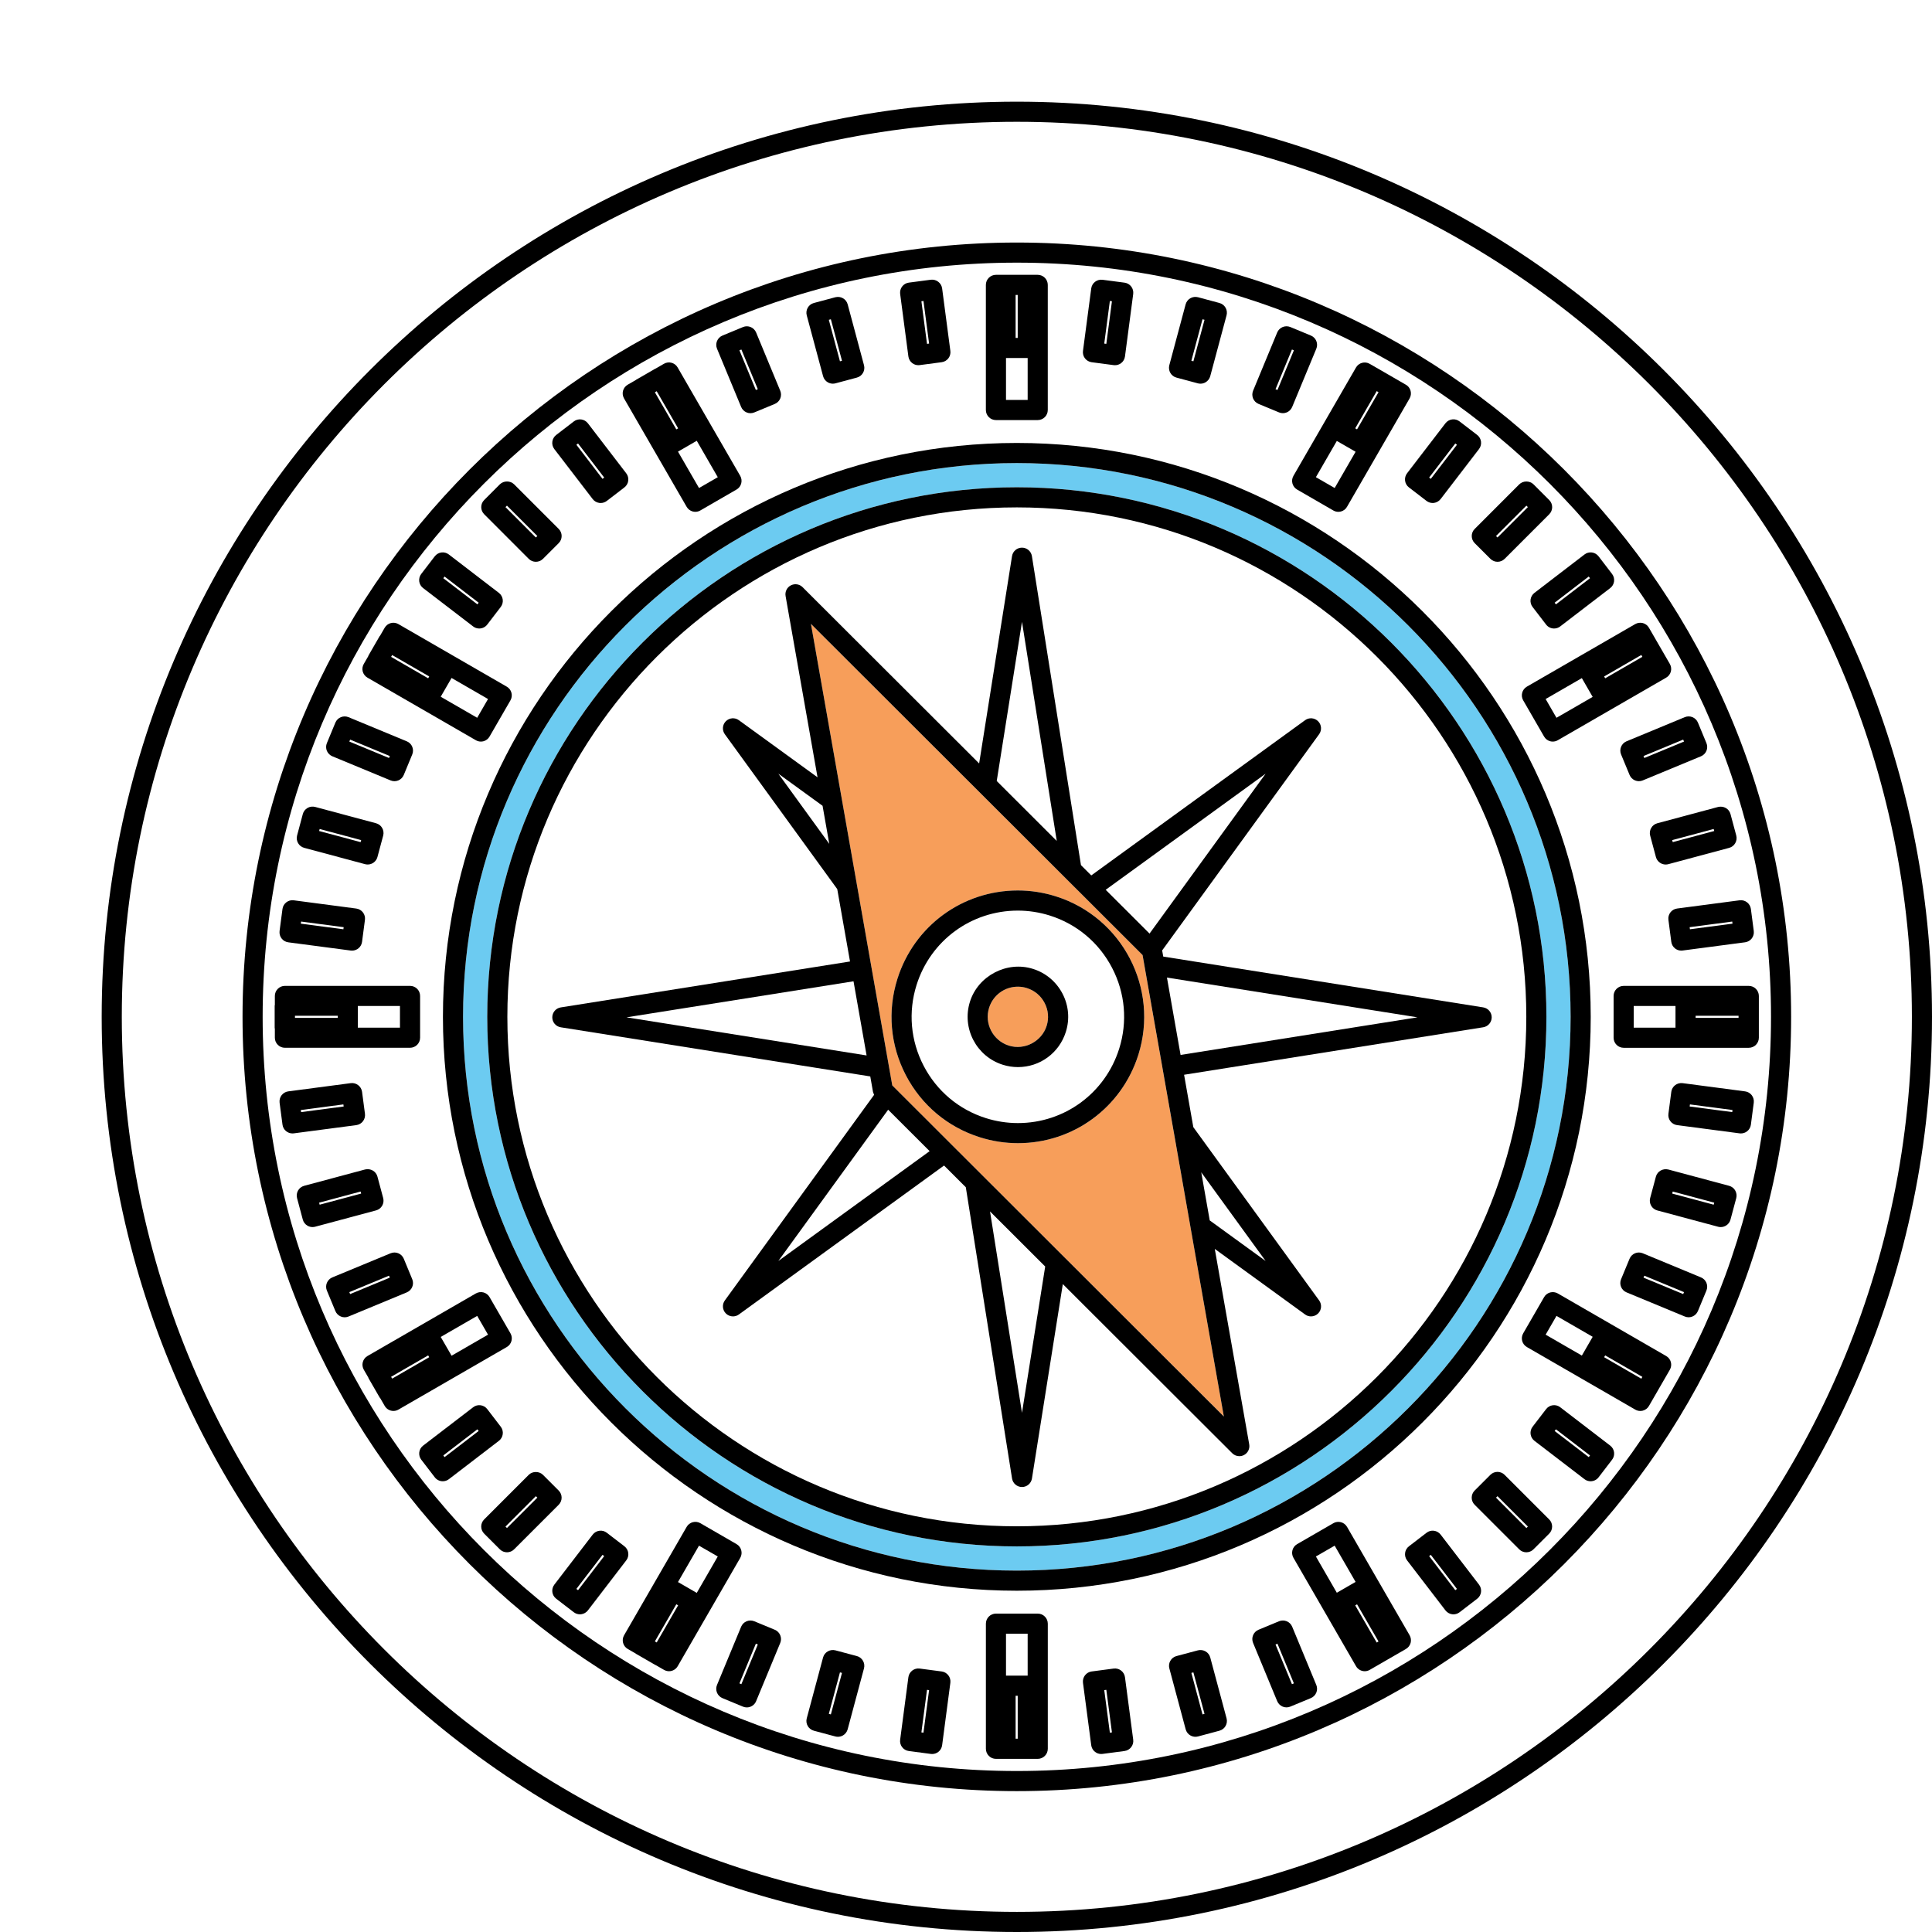 <svg xmlns="http://www.w3.org/2000/svg" xmlns:xlink="http://www.w3.org/1999/xlink" version="1.1" x="0px" y="0px" viewBox="0 0 95 95" enable-background="new 0 0 95 95" xml:space="preserve"><g><rect x="35.756" y="18.129" transform="matrix(0.383 0.924 -0.924 0.383 39.517 -22.786)" fill="none" width="2.112" height="0.103"/><rect x="24.582" y="25.595" transform="matrix(0.707 0.707 -0.707 0.707 25.645 -10.617)" fill="none" width="2.113" height="0.103"/><rect x="40.022" y="16.681" transform="matrix(0.259 0.966 -0.966 0.259 46.607 -27.276)" fill="none" width="2.112" height="0.104"/><rect x="27.97" y="22.625" transform="matrix(0.608 0.794 -0.794 0.608 29.364 -14.155)" fill="none" width="2.111" height="0.103"/><rect x="31.719" y="20.124" transform="matrix(0.5 0.866 -0.866 0.5 33.867 -18.294)" fill="none" width="2.108" height="0.103"/><rect x="33.784" y="21.802" transform="matrix(-0.866 0.499 -0.499 -0.866 75.452 25.484)" fill="none" width="1.066" height="2.068"/><rect x="44.44" y="15.802" transform="matrix(0.131 0.991 -0.991 0.131 55.264 -31.325)" fill="none" width="2.112" height="0.103"/><rect x="54.436" y="14.798" transform="matrix(0.991 0.131 -0.131 0.991 2.545 -6.998)" fill="none" width="0.103" height="2.112"/><rect x="58.854" y="15.677" transform="matrix(0.965 0.262 -0.262 0.965 6.452 -14.866)" fill="none" width="0.103" height="2.112"/><rect x="49.467" y="17.604" fill="none" width="1.065" height="2.063"/><rect x="49.94" y="14.504" fill="none" width="0.103" height="2.111"/><rect x="18.121" y="62.124" transform="matrix(-0.383 -0.924 0.924 -0.383 -33.246 104.144)" fill="none" width="0.103" height="2.112"/><rect x="16.673" y="57.857" transform="matrix(-0.251 -0.968 0.968 -0.251 -36.095 89.906)" fill="none" width="0.104" height="2.113"/><rect x="21.612" y="28.983" transform="matrix(0.793 0.609 -0.609 0.793 22.368 -7.8)" fill="none" width="2.113" height="0.103"/><rect x="14.504" y="49.948" fill="none" width="2.104" height="0.103"/><rect x="63.12" y="17.125" transform="matrix(0.924 0.383 -0.383 0.924 11.764 -22.788)" fill="none" width="0.103" height="2.111"/><rect x="22.301" y="64.649" transform="matrix(-0.5 -0.866 0.866 -0.5 -22.602 118.327)" fill="none" width="1.066" height="2.069"/><rect x="20.117" y="66.166" transform="matrix(-0.499 -0.866 0.866 -0.499 -27.995 118.261)" fill="none" width="0.103" height="2.104"/><rect x="15.794" y="53.439" transform="matrix(-0.131 -0.991 0.991 -0.131 -36.105 77.34)" fill="none" width="0.103" height="2.111"/><rect x="21.799" y="33.783" transform="matrix(0.866 0.5 -0.5 0.866 20.216 -6.819)" fill="none" width="2.07" height="1.066"/><rect x="17.596" y="49.467" fill="none" width="2.071" height="1.065"/><rect x="19.116" y="32.729" transform="matrix(0.866 0.5 -0.5 0.866 19.093 -5.692)" fill="none" width="2.104" height="0.104"/><rect x="17.117" y="36.769" transform="matrix(0.924 0.383 -0.383 0.924 15.479 -4.152)" fill="none" width="2.112" height="0.103"/><rect x="15.669" y="41.034" transform="matrix(0.966 0.259 -0.259 0.966 11.2 -2.928)" fill="none" width="2.113" height="0.103"/><polygon fill="none" points="69.7,50.024 57.38,48.069 58.051,51.873  "/><polygon fill="none" points="50.253,30.577 49.011,38.403 51.963,41.351  "/><polygon fill="none" points="62.233,38.044 54.369,43.753 56.525,45.906  "/><rect x="76.625" y="33.292" transform="matrix(0.499 0.866 -0.866 0.499 68.353 -49.667)" fill="none" width="1.066" height="2.056"/><polygon fill="none" points="38.272,38.043 40.778,41.495 40.447,39.622  "/><polygon fill="none" points="38.272,62.005 45.712,56.604 43.672,54.567  "/><polygon fill="none" points="30.806,50.024 42.611,51.898 41.969,48.252  "/><rect x="79.766" y="31.724" transform="matrix(0.491 0.871 -0.871 0.491 69.17 -52.847)" fill="none" width="0.104" height="2.113"/><rect x="84.085" y="44.449" transform="matrix(0.13 0.992 -0.992 0.13 118.342 -43.825)" fill="none" width="0.104" height="2.112"/><polygon fill="none" points="50.253,69.471 51.395,62.278 48.681,59.568  "/><rect x="83.207" y="40.03" transform="matrix(0.262 0.965 -0.965 0.262 101.065 -50.035)" fill="none" width="0.103" height="2.112"/><rect x="81.758" y="35.764" transform="matrix(0.383 0.924 -0.924 0.383 84.526 -52.853)" fill="none" width="0.103" height="2.112"/><path fill="none" d="M50,24.949c-13.813,0-25.052,11.237-25.052,25.051S36.187,75.051,50,75.051S75.051,63.813,75.051,50   S63.813,24.949,50,24.949z M73.349,50.024c0,0.243-0.177,0.45-0.417,0.489l-14.709,2.335l0.454,2.576l6.187,8.521   c0.143,0.197,0.122,0.468-0.05,0.64c-0.096,0.096-0.222,0.145-0.35,0.145c-0.101,0-0.204-0.031-0.291-0.095l-4.441-3.224   l1.694,9.612c0.038,0.212-0.067,0.425-0.258,0.524c-0.072,0.038-0.151,0.056-0.229,0.056c-0.064,0-0.128-0.012-0.187-0.037   c-0.06-0.024-0.115-0.061-0.162-0.108l-8.33-8.317l-1.518,9.561c-0.039,0.24-0.245,0.417-0.489,0.417s-0.45-0.177-0.489-0.417   L47.491,58.38l-1.07-1.068l-10.088,7.324c-0.087,0.064-0.189,0.095-0.291,0.095c-0.127,0-0.254-0.049-0.35-0.145   c-0.172-0.172-0.193-0.443-0.05-0.64l7.338-10.108c-0.001-0.003-0.002-0.006-0.003-0.009c-0.013-0.026-0.021-0.052-0.029-0.079   c-0.006-0.018-0.016-0.034-0.02-0.053l-0.135-0.766l-15.219-2.416c-0.24-0.039-0.417-0.245-0.417-0.489s0.177-0.45,0.417-0.489   l14.223-2.258l-0.628-3.56l-5.527-7.614c-0.143-0.197-0.122-0.468,0.05-0.64c0.172-0.171,0.444-0.194,0.64-0.05l3.868,2.808   l-1.465-8.309c0,0,0,0,0-0.001l-0.106-0.604c-0.038-0.212,0.067-0.425,0.258-0.524c0.19-0.099,0.424-0.066,0.579,0.089l8.68,8.667   l1.618-10.194c0.039-0.24,0.245-0.417,0.489-0.417s0.45,0.177,0.489,0.417l2.412,15.194l0.507,0.506l10.512-7.633   c0.197-0.144,0.468-0.121,0.64,0.05c0.172,0.172,0.193,0.443,0.05,0.64l-7.718,10.631l0.053,0.303l15.733,2.498   C73.172,49.574,73.349,49.781,73.349,50.024z"/><rect x="77.263" y="27.978" transform="matrix(0.608 0.794 -0.794 0.608 53.413 -50.018)" fill="none" width="0.103" height="2.112"/><polygon fill="none" points="62.233,62.005 59.068,57.646 59.485,60.01  "/><path fill="#6CCBF1" d="M50,22.77c-15.015,0-27.231,12.215-27.231,27.23S34.985,77.23,50,77.23S77.23,65.015,77.23,50   S65.015,22.77,50,22.77z M50,76.04c-14.359,0-26.041-11.682-26.041-26.04S35.641,23.96,50,23.96c14.358,0,26.04,11.682,26.04,26.04   S64.358,76.04,50,76.04z"/><rect x="67.16" y="19.118" transform="matrix(0.869 0.495 -0.495 0.869 18.805 -30.633)" fill="none" width="0.103" height="2.111"/><rect x="70.906" y="21.621" transform="matrix(0.794 0.608 -0.608 0.794 28.367 -38.44)" fill="none" width="0.103" height="2.112"/><rect x="74.293" y="24.591" transform="matrix(0.707 0.707 -0.707 0.707 39.91 -45.058)" fill="none" width="0.104" height="2.112"/><path fill="none" d="M51.619,45.017c-0.511-0.16-1.039-0.242-1.569-0.242c-2.29,0-4.291,1.469-4.98,3.656   c-0.419,1.33-0.295,2.744,0.351,3.981c0.644,1.237,1.732,2.15,3.063,2.569c0.511,0.16,1.039,0.242,1.569,0.242   c2.29,0,4.291-1.469,4.98-3.656c0.418-1.33,0.295-2.744-0.351-3.981C54.037,46.349,52.95,45.436,51.619,45.017z M52.408,50.742   c-0.326,1.034-1.273,1.73-2.357,1.73c0,0,0,0-0.001,0c-0.25,0-0.5-0.039-0.742-0.115c-1.3-0.41-2.024-1.8-1.615-3.1   c0.401-1.275,1.82-2.019,3.099-1.614c0.63,0.197,1.145,0.629,1.45,1.215C52.548,49.443,52.607,50.112,52.408,50.742z"/><path fill="#F79E5A" d="M50.496,48.585c-0.147-0.045-0.297-0.069-0.447-0.069c-0.649,0-1.217,0.416-1.413,1.037   c-0.245,0.779,0.189,1.614,0.97,1.86c0.775,0.244,1.619-0.206,1.859-0.97c0.119-0.378,0.084-0.778-0.099-1.13   C51.183,48.963,50.874,48.704,50.496,48.585z"/><rect x="65.148" y="21.811" transform="matrix(0.866 0.499 -0.499 0.866 20.185 -29.751)" fill="none" width="1.066" height="2.058"/><rect x="22.616" y="69.909" transform="matrix(-0.608 -0.794 0.794 -0.608 -19.934 132.08)" fill="none" width="0.103" height="2.112"/><path fill="#F79E5A" d="M57.724,55.714l-0.564-3.198c0,0,0-0.001,0-0.001c0,0,0-0.001,0-0.001l-0.866-4.912   c-0.004-0.014-0.005-0.027-0.007-0.041l-0.106-0.6L39.875,30.679l1.511,8.575c0.001,0.006,0.002,0.012,0.003,0.018l2.309,13.103   c0.001,0.002,0.001,0.004,0.001,0.006l0.175,0.991L60.18,69.653l-1.635-9.279c0-0.003-0.001-0.005-0.001-0.008l-0.816-4.63   C57.726,55.728,57.725,55.721,57.724,55.714z M55.975,51.865c-0.819,2.6-3.199,4.347-5.922,4.347c-0.001,0,0,0-0.001,0   c-0.631,0-1.259-0.098-1.867-0.289c-1.582-0.498-2.876-1.583-3.643-3.054c-0.766-1.472-0.914-3.153-0.415-4.736   c0.819-2.6,3.199-4.347,5.922-4.347c0.631,0,1.259,0.098,1.867,0.289C55.183,45.103,57.004,48.598,55.975,51.865z"/><rect x="14.79" y="45.452" transform="matrix(0.991 0.131 -0.131 0.991 6.09 -1.682)" fill="none" width="2.111" height="0.104"/><rect x="65.148" y="76.131" transform="matrix(0.866 -0.499 0.499 0.866 -29.755 43.107)" fill="none" width="1.066" height="2.059"/><rect x="66.155" y="79.774" transform="matrix(-0.5 -0.866 0.866 -0.5 31.706 177.953)" fill="none" width="2.113" height="0.104"/><rect x="62.116" y="81.767" transform="matrix(-0.382 -0.924 0.924 -0.382 11.729 171.477)" fill="none" width="2.111" height="0.103"/><rect x="69.902" y="77.272" transform="matrix(-0.609 -0.793 0.793 -0.609 52.797 180.687)" fill="none" width="2.112" height="0.103"/><rect x="73.289" y="74.301" transform="matrix(-0.707 -0.707 0.707 -0.707 74.339 179.498)" fill="none" width="2.112" height="0.103"/><rect x="57.849" y="83.215" transform="matrix(-0.259 -0.966 0.966 -0.259 -6.284 161.711)" fill="none" width="2.113" height="0.103"/><rect x="76.259" y="70.915" transform="matrix(-0.794 -0.608 0.608 -0.794 95.5 174.325)" fill="none" width="2.111" height="0.103"/><rect x="49.467" y="80.333" fill="none" width="1.065" height="2.062"/><rect x="49.94" y="83.384" fill="none" width="0.103" height="2.112"/><rect x="53.432" y="84.094" transform="matrix(-0.131 -0.991 0.991 -0.131 -21.805 149.174)" fill="none" width="2.111" height="0.103"/><rect x="80.754" y="63.128" transform="matrix(-0.924 -0.383 0.383 -0.924 133.204 152.864)" fill="none" width="2.112" height="0.103"/><rect x="80.333" y="49.467" fill="none" width="2.054" height="1.065"/><path fill="none" d="M50,12.915c-20.449,0-37.085,16.636-37.085,37.085S29.551,87.084,50,87.084S87.084,70.449,87.084,50   S70.449,12.915,50,12.915z M85.905,44.368c0.104,0.08,0.172,0.198,0.189,0.327l0.142,1.084c0.035,0.271-0.155,0.52-0.426,0.555   l-3.074,0.405c-0.021,0.003-0.043,0.004-0.065,0.004c-0.108,0-0.214-0.036-0.301-0.102c-0.104-0.08-0.172-0.198-0.189-0.327   l-0.142-1.084c-0.035-0.271,0.156-0.52,0.426-0.555l3.074-0.405C85.668,44.251,85.8,44.288,85.905,44.368z M85.093,40.029   l0.283,1.055c0.034,0.127,0.015,0.262-0.05,0.376c-0.065,0.114-0.173,0.196-0.299,0.231l-2.995,0.803   c-0.043,0.011-0.086,0.016-0.128,0.016c-0.218,0-0.418-0.146-0.478-0.366l-0.283-1.055c-0.034-0.127-0.015-0.262,0.05-0.376   c0.065-0.114,0.173-0.196,0.299-0.231l2.995-0.803C84.753,39.615,85.021,39.765,85.093,40.029z M83.223,35.265   c0.121,0.05,0.217,0.147,0.268,0.268l0.418,1.009c0.05,0.121,0.05,0.257,0,0.379c-0.05,0.121-0.147,0.217-0.268,0.268l-2.865,1.187   c-0.061,0.025-0.125,0.038-0.189,0.038c-0.065,0-0.128-0.013-0.189-0.038c-0.121-0.05-0.217-0.147-0.268-0.268l-0.418-1.009   c-0.104-0.252,0.015-0.542,0.268-0.646l2.865-1.187C82.966,35.215,83.101,35.215,83.223,35.265z M80.784,30.637   c0.127,0.035,0.235,0.117,0.299,0.231l1.027,1.779c0.137,0.237,0.056,0.539-0.181,0.675l-5.328,3.076   c-0.076,0.044-0.161,0.067-0.247,0.067c-0.042,0-0.086-0.006-0.128-0.016c-0.127-0.035-0.235-0.117-0.299-0.231l-1.027-1.779   c-0.137-0.237-0.056-0.539,0.181-0.675l5.328-3.076C80.522,30.621,80.656,30.606,80.784,30.637z M78.219,50   c0,15.56-12.659,28.219-28.219,28.219C34.439,78.219,21.78,65.56,21.78,50S34.439,21.781,50,21.781   C65.56,21.781,78.219,34.44,78.219,50z M78.278,27.166c0.13,0.017,0.248,0.086,0.327,0.19l0.664,0.867   c0.166,0.216,0.126,0.526-0.091,0.693l-2.46,1.887c-0.09,0.07-0.196,0.102-0.301,0.102c-0.148,0-0.295-0.067-0.392-0.193   l-0.665-0.866c-0.08-0.104-0.115-0.236-0.099-0.366c0.017-0.129,0.086-0.248,0.189-0.327l2.461-1.888   C78.016,27.184,78.148,27.147,78.278,27.166z M75.404,23.814l0.773,0.773c0.193,0.193,0.193,0.506,0,0.699l-2.192,2.192   c-0.097,0.097-0.223,0.145-0.35,0.145c-0.127,0-0.253-0.048-0.35-0.145l-0.773-0.772c-0.093-0.093-0.145-0.218-0.145-0.35   s0.052-0.257,0.145-0.35l2.192-2.193C74.89,23.629,75.219,23.629,75.404,23.814z M71.404,20.623   c0.134-0.018,0.262,0.018,0.366,0.099l0.866,0.665c0.216,0.166,0.257,0.476,0.091,0.693l-1.888,2.46   c-0.08,0.103-0.198,0.172-0.327,0.189c-0.022,0.003-0.043,0.004-0.065,0.004c-0.108,0-0.214-0.036-0.301-0.102l-0.866-0.665   c-0.216-0.166-0.257-0.476-0.091-0.693l1.888-2.46C71.157,20.709,71.274,20.641,71.404,20.623z M67.353,17.89l1.779,1.027   c0.114,0.065,0.196,0.173,0.231,0.299c0.034,0.127,0.015,0.262-0.05,0.376l-3.076,5.328c-0.065,0.114-0.173,0.196-0.3,0.231   c-0.042,0.011-0.085,0.016-0.127,0.016c-0.086,0-0.172-0.022-0.247-0.067l-1.779-1.028c-0.237-0.136-0.318-0.438-0.181-0.675   l3.076-5.328C66.814,17.835,67.117,17.753,67.353,17.89z M61.617,19.215l1.186-2.865c0.05-0.121,0.147-0.217,0.268-0.268   c0.122-0.05,0.257-0.05,0.379,0l1.009,0.418c0.121,0.05,0.217,0.147,0.268,0.268c0.05,0.122,0.05,0.258,0,0.379l-1.187,2.865   c-0.05,0.121-0.147,0.217-0.268,0.268c-0.061,0.025-0.125,0.038-0.189,0.038c-0.065,0-0.128-0.013-0.189-0.038l-1.008-0.418   C61.632,19.757,61.513,19.467,61.617,19.215z M57.499,17.96l0.803-2.995c0.035-0.127,0.117-0.235,0.231-0.299   c0.114-0.066,0.247-0.082,0.376-0.05l1.055,0.283c0.264,0.071,0.42,0.342,0.35,0.607L59.51,18.5   c-0.035,0.127-0.117,0.235-0.231,0.299c-0.076,0.044-0.161,0.067-0.247,0.067c-0.042,0-0.086-0.006-0.128-0.016l-1.055-0.283   C57.585,18.496,57.428,18.225,57.499,17.96z M53.658,14.181c0.036-0.271,0.287-0.46,0.555-0.426l1.083,0.142   c0.129,0.017,0.247,0.085,0.327,0.189c0.08,0.104,0.115,0.236,0.099,0.366l-0.405,3.075c-0.017,0.129-0.086,0.248-0.189,0.327   c-0.087,0.067-0.193,0.102-0.301,0.102c-0.021,0-0.043-0.001-0.065-0.004l-1.084-0.143c-0.13-0.017-0.248-0.086-0.327-0.189   c-0.08-0.104-0.115-0.236-0.099-0.366L53.658,14.181z M48.478,14.009c0-0.273,0.221-0.495,0.495-0.495h0.473h1.092h0.489   c0.273,0,0.495,0.221,0.495,0.495v6.152c0,0.273-0.221,0.495-0.495,0.495h-2.054c-0.273,0-0.495-0.221-0.495-0.495V14.009z    M44.361,14.087c0.08-0.104,0.198-0.172,0.327-0.189l1.083-0.142c0.263-0.035,0.52,0.155,0.555,0.426l0.405,3.074   c0.036,0.27-0.155,0.52-0.426,0.555l-1.083,0.143c-0.021,0.003-0.043,0.004-0.065,0.004c-0.108,0-0.214-0.036-0.301-0.102   c-0.103-0.079-0.172-0.198-0.189-0.327l-0.405-3.075C44.246,14.322,44.28,14.191,44.361,14.087z M40.02,14.899l1.056-0.283   c0.128-0.032,0.262-0.015,0.376,0.05c0.114,0.065,0.196,0.173,0.231,0.299l0.803,2.995c0.071,0.265-0.086,0.535-0.35,0.607   L41.08,18.85c-0.042,0.011-0.086,0.016-0.128,0.016c-0.086,0-0.171-0.022-0.247-0.067c-0.114-0.065-0.196-0.173-0.231-0.299   l-0.803-2.995C39.6,15.241,39.756,14.97,40.02,14.899z M35.257,16.769c0.05-0.121,0.147-0.217,0.268-0.268l1.009-0.418   c0.25-0.105,0.541,0.014,0.646,0.268l1.187,2.865c0.05,0.121,0.05,0.257,0,0.379c-0.05,0.121-0.147,0.217-0.268,0.268l-1.009,0.418   c-0.061,0.025-0.125,0.038-0.189,0.038c-0.065,0-0.128-0.013-0.189-0.038c-0.121-0.05-0.217-0.147-0.268-0.268l-1.187-2.865   C35.206,17.027,35.206,16.89,35.257,16.769z M30.637,19.216c0.035-0.127,0.117-0.235,0.231-0.299l0.393-0.227   c0.006-0.004,0.01-0.01,0.016-0.014l0.946-0.546c0.006-0.004,0.014-0.003,0.02-0.007l0.405-0.234   c0.236-0.138,0.539-0.056,0.675,0.181l3.076,5.328c0.137,0.237,0.056,0.539-0.181,0.675l-1.779,1.028   c-0.075,0.044-0.161,0.067-0.247,0.067c-0.042,0-0.086-0.006-0.127-0.016c-0.127-0.035-0.236-0.117-0.3-0.231l-3.076-5.328   C30.622,19.478,30.603,19.344,30.637,19.216z M27.347,21.387l0.866-0.665c0.104-0.079,0.231-0.116,0.366-0.099   c0.129,0.017,0.248,0.086,0.327,0.189l1.887,2.46c0.166,0.217,0.126,0.527-0.091,0.693l-0.866,0.665   c-0.087,0.067-0.193,0.102-0.301,0.102c-0.021,0-0.042-0.001-0.065-0.004c-0.129-0.017-0.248-0.086-0.327-0.189l-1.887-2.46   C27.09,21.863,27.131,21.553,27.347,21.387z M23.807,24.587l0.772-0.773c0.185-0.185,0.514-0.185,0.699,0l2.193,2.193   c0.093,0.093,0.145,0.218,0.145,0.35s-0.052,0.257-0.145,0.35l-0.773,0.772c-0.097,0.097-0.223,0.145-0.35,0.145   s-0.253-0.048-0.35-0.145l-2.192-2.192C23.613,25.093,23.613,24.78,23.807,24.587z M20.713,28.222l0.665-0.867   c0.079-0.103,0.198-0.172,0.327-0.189c0.128-0.019,0.262,0.018,0.366,0.099l2.46,1.888c0.216,0.166,0.257,0.476,0.091,0.693   l-0.664,0.866c-0.098,0.127-0.244,0.193-0.392,0.193c-0.105,0-0.212-0.033-0.301-0.102l-2.461-1.887   c-0.103-0.079-0.172-0.197-0.189-0.327C20.598,28.458,20.633,28.327,20.713,28.222z M17.889,32.647l0.22-0.381   c0.006-0.012,0.005-0.024,0.012-0.036l0.546-0.947c0.007-0.012,0.02-0.02,0.028-0.032l0.222-0.384   c0.136-0.236,0.439-0.318,0.675-0.181l5.328,3.076c0.237,0.136,0.318,0.438,0.181,0.675l-1.027,1.779   c-0.065,0.114-0.173,0.196-0.299,0.231c-0.042,0.011-0.086,0.016-0.128,0.016c-0.086,0-0.171-0.022-0.247-0.067l-5.328-3.076   c-0.114-0.065-0.196-0.173-0.231-0.3C17.805,32.895,17.823,32.761,17.889,32.647z M16.074,36.542l0.418-1.009   c0.05-0.121,0.147-0.217,0.268-0.268c0.122-0.05,0.257-0.05,0.379,0l2.865,1.187c0.252,0.104,0.372,0.393,0.268,0.646l-0.417,1.009   c-0.05,0.121-0.146,0.217-0.268,0.268c-0.061,0.025-0.125,0.038-0.189,0.038s-0.128-0.013-0.189-0.038l-2.866-1.187   c-0.121-0.05-0.217-0.147-0.268-0.268C16.024,36.799,16.024,36.663,16.074,36.542z M14.608,41.084l0.282-1.055   c0.034-0.127,0.117-0.235,0.231-0.3c0.113-0.067,0.249-0.082,0.375-0.05l2.996,0.803c0.127,0.035,0.236,0.117,0.3,0.231   c0.066,0.114,0.084,0.249,0.05,0.376l-0.283,1.055c-0.06,0.22-0.26,0.366-0.478,0.366c-0.042,0-0.085-0.006-0.128-0.016   l-2.995-0.803C14.694,41.619,14.538,41.348,14.608,41.084z M13.89,44.696c0.036-0.272,0.29-0.464,0.555-0.426l3.074,0.405   c0.129,0.017,0.248,0.086,0.327,0.189c0.08,0.104,0.115,0.236,0.099,0.366l-0.143,1.084c-0.033,0.249-0.245,0.43-0.49,0.43   c-0.022,0-0.043-0.001-0.066-0.004l-3.074-0.405c-0.129-0.017-0.248-0.086-0.327-0.189c-0.08-0.104-0.115-0.236-0.099-0.366   L13.89,44.696z M13.515,51.027v-0.438c-0.001-0.015-0.009-0.028-0.009-0.043v-1.092c0-0.015,0.007-0.028,0.009-0.043v-0.438   c0-0.273,0.221-0.495,0.495-0.495h6.152c0.273,0,0.495,0.221,0.495,0.495v2.054c0,0.273-0.221,0.495-0.495,0.495h-6.152   C13.736,51.521,13.515,51.3,13.515,51.027z M14.379,55.733c-0.244,0-0.457-0.181-0.49-0.43l-0.143-1.083   c-0.016-0.13,0.018-0.262,0.099-0.366c0.079-0.103,0.198-0.172,0.327-0.189l3.074-0.405c0.264-0.036,0.52,0.154,0.555,0.426   l0.143,1.083c0.016,0.13-0.018,0.262-0.099,0.366c-0.079,0.103-0.198,0.172-0.327,0.189l-3.074,0.405   C14.423,55.732,14.401,55.733,14.379,55.733z M15.368,60.337c-0.086,0-0.172-0.022-0.247-0.067c-0.114-0.066-0.197-0.174-0.231-0.3   l-0.282-1.056c-0.071-0.264,0.086-0.534,0.35-0.606l2.995-0.803c0.268-0.064,0.535,0.086,0.607,0.35l0.283,1.056   c0.034,0.127,0.015,0.262-0.05,0.376c-0.065,0.114-0.173,0.196-0.3,0.231l-2.996,0.803C15.454,60.331,15.411,60.337,15.368,60.337z    M16.949,64.772c-0.065,0-0.128-0.013-0.189-0.038c-0.121-0.05-0.217-0.147-0.268-0.268l-0.418-1.009   c-0.05-0.121-0.05-0.257,0-0.379c0.05-0.121,0.147-0.217,0.268-0.268l2.866-1.187c0.122-0.05,0.257-0.05,0.379,0   c0.122,0.05,0.217,0.147,0.268,0.268l0.417,1.009c0.104,0.253-0.015,0.542-0.268,0.646l-2.865,1.187   C17.078,64.76,17.014,64.772,16.949,64.772z M19.345,69.379c-0.17,0-0.336-0.089-0.428-0.247l-0.222-0.384   c-0.008-0.012-0.021-0.02-0.028-0.032l-0.546-0.947c-0.007-0.011-0.006-0.024-0.012-0.036l-0.22-0.381   c-0.066-0.114-0.084-0.248-0.05-0.375c0.035-0.127,0.117-0.236,0.231-0.3l5.328-3.076c0.115-0.066,0.247-0.082,0.376-0.05   c0.127,0.035,0.235,0.117,0.299,0.231l1.027,1.779c0.137,0.237,0.056,0.539-0.181,0.675l-5.328,3.076   C19.514,69.358,19.429,69.379,19.345,69.379z M21.771,72.837c-0.148,0-0.295-0.067-0.392-0.193l-0.665-0.866   c-0.08-0.104-0.115-0.236-0.099-0.366c0.017-0.129,0.086-0.248,0.189-0.327l2.461-1.887c0.215-0.167,0.526-0.126,0.693,0.091   l0.664,0.866c0.166,0.217,0.126,0.527-0.091,0.693l-2.46,1.887C21.982,72.804,21.876,72.837,21.771,72.837z M24.928,76.33   c-0.127,0-0.253-0.048-0.35-0.145l-0.772-0.772c-0.193-0.193-0.193-0.506,0-0.699l2.192-2.193c0.185-0.185,0.514-0.185,0.699,0   l0.773,0.773c0.093,0.093,0.145,0.218,0.145,0.35s-0.052,0.257-0.145,0.35l-2.193,2.192C25.181,76.281,25.055,76.33,24.928,76.33z    M28.58,79.377c-0.022,0.003-0.043,0.004-0.065,0.004c-0.108,0-0.214-0.036-0.301-0.102l-0.866-0.665   c-0.216-0.166-0.257-0.476-0.091-0.693l1.887-2.46c0.079-0.103,0.198-0.172,0.327-0.189c0.134-0.019,0.262,0.018,0.366,0.099   l0.866,0.665c0.216,0.166,0.257,0.476,0.091,0.693l-1.887,2.46C28.828,79.291,28.709,79.359,28.58,79.377z M32.894,82.177   c-0.084,0-0.169-0.021-0.247-0.067l-0.41-0.236c-0.005-0.003-0.011-0.001-0.015-0.004l-0.946-0.546   c-0.006-0.004-0.01-0.01-0.016-0.014l-0.393-0.227c-0.114-0.065-0.196-0.173-0.231-0.299c-0.034-0.127-0.015-0.262,0.05-0.376   l3.076-5.328c0.065-0.114,0.173-0.196,0.3-0.231c0.125-0.033,0.262-0.016,0.375,0.05l1.779,1.028   c0.237,0.136,0.318,0.438,0.181,0.675l-3.076,5.328C33.231,82.088,33.064,82.177,32.894,82.177z M38.367,80.785L37.18,83.65   c-0.079,0.19-0.263,0.305-0.457,0.305c-0.064,0-0.127-0.012-0.189-0.038l-1.009-0.418c-0.121-0.05-0.217-0.147-0.268-0.268   c-0.05-0.122-0.05-0.258,0-0.379l1.187-2.865c0.05-0.121,0.147-0.217,0.268-0.268c0.122-0.05,0.257-0.05,0.379,0l1.009,0.418   c0.121,0.05,0.217,0.147,0.268,0.268C38.417,80.528,38.417,80.664,38.367,80.785z M42.485,82.038l-0.803,2.996   c-0.035,0.127-0.117,0.236-0.231,0.3c-0.076,0.044-0.161,0.067-0.247,0.067c-0.042,0-0.086-0.006-0.128-0.016l-1.056-0.283   c-0.264-0.071-0.42-0.342-0.35-0.607l0.803-2.995c0.071-0.262,0.34-0.415,0.606-0.35l1.056,0.282   c0.127,0.034,0.235,0.117,0.3,0.231C42.5,81.776,42.519,81.911,42.485,82.038z M46.326,85.819   c-0.017,0.129-0.086,0.248-0.189,0.327c-0.087,0.067-0.193,0.102-0.301,0.102c-0.021,0-0.043-0.001-0.065-0.004l-1.083-0.143   c-0.27-0.036-0.462-0.285-0.426-0.555l0.405-3.074c0.017-0.129,0.086-0.248,0.189-0.327c0.104-0.08,0.237-0.117,0.366-0.099   l1.083,0.143c0.27,0.036,0.462,0.285,0.426,0.555L46.326,85.819z M51.521,85.991c0,0.273-0.221,0.495-0.495,0.495h-0.489h-1.092   h-0.473c-0.273,0-0.495-0.221-0.495-0.495v-6.152c0-0.273,0.221-0.495,0.495-0.495h2.054c0.273,0,0.495,0.221,0.495,0.495V85.991z    M55.296,86.102l-1.083,0.143c-0.021,0.003-0.043,0.004-0.065,0.004c-0.108,0-0.214-0.036-0.301-0.102   c-0.103-0.079-0.172-0.197-0.189-0.327l-0.406-3.074c-0.016-0.13,0.018-0.262,0.099-0.366c0.079-0.103,0.197-0.172,0.327-0.189   l1.084-0.143c0.128-0.018,0.262,0.018,0.366,0.099c0.103,0.079,0.172,0.198,0.189,0.327l0.405,3.074   C55.757,85.817,55.566,86.066,55.296,86.102z M59.963,85.101l-1.055,0.283c-0.042,0.011-0.086,0.016-0.128,0.016   c-0.086,0-0.171-0.022-0.247-0.067c-0.114-0.065-0.196-0.173-0.231-0.3l-0.803-2.996c-0.034-0.127-0.015-0.262,0.05-0.375   c0.066-0.114,0.174-0.197,0.3-0.231l1.055-0.282c0.266-0.066,0.534,0.088,0.606,0.35l0.803,2.995   C60.383,84.759,60.226,85.03,59.963,85.101z M64.726,83.231c-0.05,0.121-0.147,0.217-0.268,0.268l-1.009,0.418   c-0.061,0.025-0.125,0.038-0.189,0.038c-0.065,0-0.128-0.013-0.189-0.038c-0.121-0.05-0.217-0.147-0.268-0.268l-1.186-2.865   c-0.104-0.252,0.015-0.542,0.268-0.646l1.008-0.418c0.122-0.05,0.257-0.05,0.379,0c0.121,0.05,0.217,0.147,0.268,0.268l1.187,2.865   C64.776,82.973,64.776,83.11,64.726,83.231z M69.363,80.784c-0.035,0.127-0.117,0.235-0.231,0.299l-1.779,1.027   c-0.078,0.045-0.163,0.067-0.247,0.067c-0.17,0-0.337-0.089-0.428-0.247l-3.076-5.328c-0.137-0.237-0.056-0.539,0.181-0.675   l1.779-1.028c0.113-0.067,0.249-0.083,0.375-0.05c0.127,0.035,0.236,0.117,0.3,0.231l3.076,5.328   C69.378,80.522,69.397,80.656,69.363,80.784z M72.636,78.613l-0.866,0.665c-0.087,0.067-0.193,0.102-0.301,0.102   c-0.021,0-0.042-0.001-0.065-0.004c-0.129-0.017-0.247-0.086-0.327-0.189l-1.888-2.46c-0.166-0.217-0.126-0.527,0.091-0.693   l0.866-0.665c0.104-0.08,0.232-0.117,0.366-0.099c0.129,0.017,0.247,0.086,0.327,0.189l1.888,2.46   C72.893,78.137,72.853,78.447,72.636,78.613z M76.177,75.413l-0.773,0.772c-0.097,0.097-0.223,0.145-0.35,0.145   c-0.127,0-0.253-0.048-0.35-0.145l-2.192-2.192c-0.193-0.193-0.193-0.506,0-0.699l0.773-0.773c0.093-0.093,0.218-0.145,0.35-0.145   c0.131,0,0.257,0.052,0.35,0.145l2.192,2.193c0.093,0.093,0.145,0.218,0.145,0.35S76.27,75.32,76.177,75.413z M79.27,71.778   l-0.664,0.866c-0.098,0.127-0.244,0.193-0.392,0.193c-0.105,0-0.212-0.033-0.301-0.102l-2.461-1.887   c-0.103-0.079-0.172-0.198-0.189-0.327c-0.016-0.13,0.018-0.262,0.099-0.366l0.665-0.866c0.167-0.216,0.477-0.258,0.693-0.091   l2.46,1.887C79.395,71.25,79.436,71.56,79.27,71.778z M82.11,67.353l-1.027,1.779c-0.065,0.114-0.173,0.196-0.299,0.231   c-0.042,0.011-0.086,0.016-0.128,0.016c-0.086,0-0.171-0.022-0.247-0.067l-5.328-3.076c-0.237-0.136-0.318-0.438-0.181-0.675   l1.027-1.779c0.065-0.114,0.173-0.196,0.299-0.231c0.129-0.032,0.262-0.015,0.376,0.05l5.328,3.076   C82.166,66.814,82.247,67.116,82.11,67.353z M83.908,63.458l-0.418,1.009c-0.05,0.121-0.147,0.217-0.268,0.268   c-0.061,0.025-0.125,0.038-0.189,0.038c-0.065,0-0.128-0.013-0.189-0.038l-2.865-1.187c-0.252-0.104-0.372-0.394-0.268-0.646   l0.418-1.009c0.05-0.121,0.147-0.217,0.268-0.268c0.122-0.05,0.257-0.05,0.379,0l2.865,1.187c0.121,0.05,0.217,0.147,0.268,0.268   C83.959,63.201,83.959,63.337,83.908,63.458z M85.375,58.916l-0.283,1.056c-0.06,0.22-0.26,0.366-0.478,0.366   c-0.042,0-0.085-0.006-0.128-0.016l-2.995-0.803c-0.127-0.035-0.235-0.117-0.299-0.231c-0.066-0.114-0.084-0.248-0.05-0.376   l0.283-1.056c0.071-0.263,0.343-0.412,0.607-0.35l2.995,0.803c0.127,0.035,0.235,0.117,0.299,0.231   C85.391,58.654,85.409,58.788,85.375,58.916z M86.094,55.303c-0.017,0.129-0.085,0.247-0.189,0.327   c-0.087,0.067-0.193,0.102-0.301,0.102c-0.021,0-0.043-0.001-0.065-0.004l-3.074-0.405c-0.27-0.036-0.461-0.284-0.426-0.555   l0.142-1.083c0.017-0.129,0.085-0.247,0.189-0.327c0.104-0.079,0.238-0.115,0.366-0.099l3.074,0.405   c0.27,0.036,0.461,0.284,0.426,0.555L86.094,55.303z M85.991,51.521h-6.152c-0.273,0-0.495-0.221-0.495-0.495v-2.054   c0-0.273,0.221-0.495,0.495-0.495h6.152c0.273,0,0.495,0.221,0.495,0.495v2.054C86.485,51.3,86.264,51.521,85.991,51.521z"/><rect x="83.376" y="49.948" fill="none" width="2.111" height="0.103"/><path fill="none" d="M50,5.989C25.733,5.989,5.989,25.733,5.989,50S25.733,94.011,50,94.011S94.011,74.267,94.011,50   S74.267,5.989,50,5.989z M50,88.073c-20.994,0-38.074-17.08-38.074-38.073c0-20.994,17.08-38.074,38.074-38.074   c20.993,0,38.073,17.08,38.073,38.074C88.073,70.993,70.993,88.073,50,88.073z"/><rect x="83.081" y="54.443" transform="matrix(-0.991 -0.131 0.131 -0.991 160.425 119.526)" fill="none" width="2.112" height="0.103"/><rect x="76.131" y="65.147" transform="matrix(-0.866 -0.5 0.5 -0.866 111.141 161.14)" fill="none" width="2.056" height="1.066"/><rect x="78.761" y="67.168" transform="matrix(-0.866 -0.5 0.5 -0.866 115.312 165.35)" fill="none" width="2.113" height="0.104"/><rect x="45.445" y="83.09" transform="matrix(-0.991 -0.131 0.131 -0.991 79.583 173.524)" fill="none" width="0.103" height="2.111"/><rect x="82.202" y="58.862" transform="matrix(-0.966 -0.259 0.259 -0.966 148.429 137.371)" fill="none" width="2.112" height="0.104"/><rect x="33.784" y="76.13" transform="matrix(-0.866 -0.5 0.5 -0.866 25.405 161.143)" fill="none" width="1.066" height="2.068"/><rect x="28.974" y="76.268" transform="matrix(-0.794 -0.608 0.608 -0.794 5.112 156.377)" fill="none" width="0.103" height="2.111"/><rect x="25.588" y="73.297" transform="matrix(-0.707 -0.707 0.707 -0.707 -8.807 145.058)" fill="none" width="0.102" height="2.112"/><rect x="36.76" y="80.763" transform="matrix(-0.924 -0.383 0.383 -0.924 39.516 171.497)" fill="none" width="0.103" height="2.112"/><rect x="32.721" y="78.77" transform="matrix(-0.866 -0.5 0.5 -0.866 21.253 165.341)" fill="none" width="0.104" height="2.108"/><rect x="41.026" y="82.21" transform="matrix(-0.966 -0.26 0.26 -0.966 59.096 174.349)" fill="none" width="0.104" height="2.113"/><path d="M50,5C25.187,5,5,25.187,5,50s20.187,45,45,45s45-20.187,45-45S74.813,5,50,5z M50,94.011   C25.733,94.011,5.989,74.267,5.989,50S25.733,5.989,50,5.989S94.011,25.733,94.011,50S74.267,94.011,50,94.011z"/><path d="M50,11.926c-20.994,0-38.074,17.08-38.074,38.074c0,20.993,17.08,38.073,38.074,38.073   c20.993,0,38.073-17.08,38.073-38.073C88.073,29.006,70.993,11.926,50,11.926z M50,87.084c-20.449,0-37.085-16.635-37.085-37.084   S29.551,12.915,50,12.915S87.084,29.551,87.084,50S70.449,87.084,50,87.084z"/><path d="M50,21.781C34.439,21.781,21.78,34.44,21.78,50S34.439,78.219,50,78.219c15.56,0,28.219-12.659,28.219-28.219   S65.56,21.781,50,21.781z M50,77.23c-15.015,0-27.231-12.215-27.231-27.23S34.985,22.77,50,22.77S77.23,34.985,77.23,50   S65.015,77.23,50,77.23z"/><path d="M50,23.96c-14.359,0-26.041,11.682-26.041,26.04S35.641,76.04,50,76.04c14.358,0,26.04-11.682,26.04-26.04   S64.358,23.96,50,23.96z M50,75.051c-13.813,0-25.052-11.237-25.052-25.051S36.187,24.949,50,24.949S75.051,36.187,75.051,50   S63.813,75.051,50,75.051z"/><path d="M48.972,20.656h2.054c0.273,0,0.495-0.221,0.495-0.495v-6.152c0-0.273-0.221-0.495-0.495-0.495h-0.489h-1.092h-0.473   c-0.273,0-0.495,0.221-0.495,0.495v6.152C48.478,20.435,48.699,20.656,48.972,20.656z M49.94,14.504h0.103v2.111H49.94V14.504z    M49.467,17.604h1.065v2.063h-1.065V17.604z"/><path d="M51.027,79.344h-2.054c-0.273,0-0.495,0.221-0.495,0.495v6.152c0,0.273,0.221,0.495,0.495,0.495h0.473h1.092h0.489   c0.273,0,0.495-0.221,0.495-0.495v-6.152C51.521,79.565,51.3,79.344,51.027,79.344z M50.043,85.496H49.94v-2.112h0.103V85.496z    M50.532,82.395h-1.065v-2.062h1.065V82.395z"/><path d="M33.763,24.92c0.065,0.114,0.173,0.196,0.3,0.231c0.042,0.011,0.085,0.016,0.127,0.016c0.086,0,0.172-0.022,0.247-0.067   l1.779-1.028c0.237-0.136,0.318-0.438,0.181-0.675l-3.076-5.328c-0.136-0.237-0.439-0.319-0.675-0.181l-0.405,0.234   c-0.006,0.003-0.014,0.003-0.02,0.007l-0.946,0.546c-0.006,0.004-0.01,0.01-0.016,0.014l-0.393,0.227   c-0.114,0.065-0.196,0.173-0.231,0.299c-0.034,0.127-0.015,0.262,0.05,0.376L33.763,24.92z M35.295,23.465l-0.923,0.532   l-1.034-1.79l0.923-0.533L35.295,23.465z M32.291,19.237l1.054,1.826l-0.09,0.051l-1.053-1.825L32.291,19.237z"/><path d="M66.237,75.08c-0.065-0.114-0.173-0.196-0.3-0.231c-0.126-0.033-0.262-0.016-0.375,0.05l-1.779,1.028   c-0.237,0.136-0.318,0.438-0.181,0.675l3.076,5.328c0.091,0.158,0.258,0.247,0.428,0.247c0.084,0,0.169-0.021,0.247-0.067   l1.779-1.027c0.114-0.065,0.196-0.173,0.231-0.299c0.034-0.127,0.015-0.262-0.05-0.376L66.237,75.08z M64.705,76.535l0.923-0.532   l1.029,1.782l-0.923,0.533L64.705,76.535z M67.695,80.767l-1.057-1.829l0.091-0.051l1.056,1.828L67.695,80.767z"/><path d="M18.07,33.322l5.328,3.076c0.076,0.044,0.161,0.067,0.247,0.067c0.042,0,0.086-0.006,0.128-0.016   c0.127-0.035,0.235-0.117,0.299-0.231l1.027-1.779c0.137-0.237,0.056-0.539-0.181-0.675l-5.328-3.076   c-0.236-0.137-0.539-0.055-0.675,0.181l-0.222,0.384c-0.008,0.012-0.021,0.02-0.028,0.032l-0.546,0.947   c-0.007,0.011-0.006,0.024-0.012,0.036l-0.22,0.381c-0.066,0.114-0.084,0.248-0.05,0.375C17.874,33.149,17.956,33.257,18.07,33.322   z M22.204,33.337l1.793,1.035l-0.533,0.923l-1.793-1.035L22.204,33.337z M19.283,32.21l1.822,1.052l-0.051,0.091L19.231,32.3   L19.283,32.21z"/><path d="M81.929,66.678l-5.328-3.076c-0.114-0.066-0.246-0.082-0.376-0.05c-0.127,0.035-0.235,0.117-0.299,0.231l-1.027,1.779   c-0.137,0.237-0.056,0.539,0.181,0.675l5.328,3.076c0.076,0.044,0.161,0.067,0.247,0.067c0.042,0,0.086-0.006,0.128-0.016   c0.127-0.035,0.235-0.117,0.299-0.231l1.027-1.779C82.247,67.116,82.166,66.814,81.929,66.678z M77.783,66.656l-1.781-1.028   l0.533-0.923l1.78,1.028L77.783,66.656z M80.707,67.794l-1.829-1.057l0.052-0.09l1.828,1.056L80.707,67.794z"/><path d="M20.162,51.521c0.273,0,0.495-0.221,0.495-0.495v-2.054c0-0.273-0.221-0.495-0.495-0.495h-6.152   c-0.273,0-0.495,0.221-0.495,0.495v0.438c-0.001,0.015-0.009,0.028-0.009,0.043v1.092c0,0.015,0.007,0.028,0.009,0.043v0.438   c0,0.273,0.221,0.495,0.495,0.495H20.162z M17.596,49.467h2.071v1.065h-2.071V49.467z M14.504,49.948h2.104v0.103h-2.104V49.948z"/><path d="M85.991,48.478h-6.152c-0.273,0-0.495,0.221-0.495,0.495v2.054c0,0.273,0.221,0.495,0.495,0.495h6.152   c0.273,0,0.495-0.221,0.495-0.495v-2.054C86.485,48.699,86.264,48.478,85.991,48.478z M82.387,50.532h-2.054v-1.065h2.054V50.532z    M85.488,50.051h-2.111v-0.103h2.111V50.051z"/><path d="M25.1,65.561l-1.027-1.779c-0.065-0.114-0.173-0.196-0.299-0.231c-0.128-0.032-0.261-0.015-0.376,0.05l-5.328,3.076   c-0.114,0.065-0.196,0.173-0.231,0.3c-0.034,0.127-0.015,0.261,0.05,0.375l0.22,0.381c0.006,0.012,0.005,0.024,0.012,0.036   l0.546,0.947c0.007,0.012,0.02,0.02,0.028,0.032l0.222,0.384c0.092,0.158,0.258,0.247,0.428,0.247c0.084,0,0.169-0.021,0.247-0.067   l5.328-3.076C25.156,66.1,25.237,65.798,25.1,65.561z M19.283,67.789L19.231,67.7l1.823-1.053l0.051,0.09L19.283,67.789z    M22.205,66.663l-0.534-0.923l1.793-1.035l0.533,0.923L22.205,66.663z"/><path d="M74.899,34.439l1.027,1.779c0.065,0.114,0.173,0.196,0.299,0.231c0.042,0.011,0.086,0.016,0.128,0.016   c0.086,0,0.171-0.022,0.247-0.067l5.328-3.076c0.237-0.136,0.318-0.438,0.181-0.675l-1.027-1.779   c-0.065-0.114-0.173-0.196-0.299-0.231c-0.127-0.031-0.262-0.016-0.376,0.05l-5.328,3.076C74.843,33.9,74.762,34.202,74.899,34.439   z M80.707,32.206l0.051,0.091l-1.828,1.056l-0.052-0.09L80.707,32.206z M77.782,33.344l0.533,0.924l-1.78,1.027l-0.533-0.923   L77.782,33.344z"/><path d="M36.218,75.927l-1.779-1.028c-0.113-0.067-0.25-0.083-0.375-0.05c-0.127,0.035-0.236,0.117-0.3,0.231l-3.076,5.328   c-0.066,0.114-0.084,0.248-0.05,0.376c0.035,0.127,0.117,0.235,0.231,0.299l0.393,0.227c0.006,0.004,0.01,0.01,0.016,0.014   l0.946,0.546c0.005,0.003,0.011,0.002,0.015,0.004l0.41,0.236c0.078,0.045,0.163,0.067,0.247,0.067c0.17,0,0.337-0.089,0.428-0.247   l3.076-5.328C36.535,76.365,36.454,76.063,36.218,75.927z M32.291,80.763l-0.09-0.052l1.054-1.825l0.09,0.051L32.291,80.763z    M34.261,78.326l-0.923-0.534l1.033-1.789l0.923,0.532L34.261,78.326z"/><path d="M63.782,24.073l1.779,1.028c0.075,0.044,0.161,0.067,0.247,0.067c0.042,0,0.086-0.006,0.127-0.016   c0.127-0.035,0.236-0.117,0.3-0.231l3.076-5.328c0.066-0.114,0.084-0.248,0.05-0.376c-0.035-0.127-0.117-0.235-0.231-0.299   l-1.779-1.027c-0.236-0.137-0.539-0.055-0.675,0.181l-3.076,5.328C63.465,23.635,63.546,23.937,63.782,24.073z M67.695,19.233   l0.09,0.051l-1.057,1.829l-0.089-0.052L67.695,19.233z M65.734,21.682l0.923,0.532l-1.029,1.782l-0.923-0.532L65.734,21.682z"/><path d="M44.856,17.855c0.087,0.067,0.193,0.102,0.301,0.102c0.021,0,0.043-0.001,0.065-0.004l1.083-0.143   c0.27-0.036,0.462-0.285,0.426-0.555l-0.405-3.074c-0.036-0.27-0.293-0.461-0.555-0.426l-1.083,0.142   c-0.129,0.017-0.247,0.085-0.327,0.189c-0.08,0.104-0.115,0.236-0.099,0.366l0.405,3.075   C44.684,17.657,44.753,17.776,44.856,17.855z M45.409,14.8l0.276,2.094l-0.102,0.014l-0.276-2.094L45.409,14.8z"/><path d="M55.128,82.145c-0.104-0.08-0.238-0.117-0.366-0.099l-1.084,0.143c-0.13,0.017-0.248,0.086-0.327,0.189   c-0.08,0.104-0.115,0.236-0.099,0.366l0.406,3.074c0.017,0.13,0.086,0.248,0.189,0.327c0.087,0.067,0.193,0.102,0.301,0.102   c0.021,0,0.043-0.001,0.065-0.004l1.083-0.143c0.27-0.036,0.462-0.285,0.426-0.555l-0.405-3.074   C55.3,82.343,55.231,82.224,55.128,82.145z M54.574,85.199l-0.276-2.093l0.102-0.014l0.276,2.093L54.574,85.199z"/><path d="M40.473,18.5c0.035,0.127,0.117,0.235,0.231,0.299c0.076,0.044,0.161,0.067,0.247,0.067c0.042,0,0.086-0.006,0.128-0.016   l1.056-0.283c0.264-0.071,0.42-0.342,0.35-0.607l-0.803-2.995c-0.035-0.127-0.117-0.235-0.231-0.299   c-0.114-0.066-0.247-0.082-0.376-0.05l-1.056,0.283c-0.264,0.071-0.42,0.342-0.35,0.607L40.473,18.5z M40.855,15.699l0.547,2.04   l-0.1,0.027l-0.547-2.04L40.855,15.699z"/><path d="M59.51,81.5c-0.071-0.262-0.34-0.415-0.606-0.35l-1.055,0.282c-0.127,0.034-0.235,0.117-0.3,0.231   c-0.066,0.113-0.084,0.248-0.05,0.375l0.803,2.996c0.035,0.127,0.117,0.236,0.231,0.3c0.076,0.044,0.161,0.067,0.247,0.067   c0.042,0,0.086-0.006,0.128-0.016l1.055-0.283c0.264-0.071,0.42-0.342,0.35-0.607L59.51,81.5z M59.129,84.301l-0.547-2.041   l0.099-0.026l0.547,2.04L59.129,84.301z"/><path d="M36.444,20.012c0.05,0.121,0.147,0.217,0.268,0.268c0.061,0.025,0.125,0.038,0.189,0.038c0.065,0,0.128-0.013,0.189-0.038   l1.009-0.418c0.121-0.05,0.217-0.147,0.268-0.268c0.05-0.122,0.05-0.258,0-0.379L37.18,16.35c-0.105-0.253-0.396-0.373-0.646-0.268   l-1.009,0.418c-0.121,0.05-0.217,0.147-0.268,0.268c-0.05,0.122-0.05,0.258,0,0.379L36.444,20.012z M36.455,17.186l0.808,1.951   l-0.096,0.04l-0.808-1.951L36.455,17.186z"/><path d="M63.539,79.988c-0.05-0.121-0.147-0.217-0.268-0.268c-0.122-0.05-0.257-0.05-0.379,0l-1.008,0.418   c-0.252,0.104-0.372,0.394-0.268,0.646l1.186,2.865c0.05,0.121,0.147,0.217,0.268,0.268c0.061,0.025,0.125,0.038,0.189,0.038   c0.065,0,0.128-0.013,0.189-0.038l1.009-0.418c0.121-0.05,0.217-0.147,0.268-0.268c0.05-0.122,0.05-0.258,0-0.379L63.539,79.988z    M63.527,82.814l-0.807-1.951l0.095-0.04l0.808,1.951L63.527,82.814z"/><path d="M29.144,24.541c0.079,0.103,0.198,0.172,0.327,0.189c0.022,0.003,0.043,0.004,0.065,0.004c0.108,0,0.214-0.036,0.301-0.102   l0.866-0.665c0.216-0.166,0.257-0.476,0.091-0.693l-1.887-2.46c-0.079-0.103-0.198-0.172-0.327-0.189   c-0.135-0.017-0.262,0.019-0.366,0.099l-0.866,0.665c-0.216,0.166-0.257,0.476-0.091,0.693L29.144,24.541z M28.424,21.807   l1.285,1.676l-0.082,0.063l-1.285-1.676L28.424,21.807z"/><path d="M70.839,75.459c-0.08-0.103-0.198-0.172-0.327-0.189c-0.134-0.018-0.262,0.018-0.366,0.099l-0.866,0.665   c-0.216,0.166-0.257,0.476-0.091,0.693l1.888,2.46c0.08,0.103,0.198,0.172,0.327,0.189c0.022,0.003,0.043,0.004,0.065,0.004   c0.108,0,0.214-0.036,0.301-0.102l0.866-0.665c0.216-0.166,0.257-0.476,0.091-0.693L70.839,75.459z M71.559,78.193l-1.286-1.676   l0.082-0.063l1.286,1.676L71.559,78.193z"/><path d="M25.999,27.479c0.097,0.097,0.223,0.145,0.35,0.145s0.253-0.048,0.35-0.145l0.773-0.772   c0.093-0.093,0.145-0.218,0.145-0.35s-0.052-0.257-0.145-0.35l-2.193-2.193c-0.185-0.185-0.514-0.185-0.699,0l-0.772,0.773   c-0.193,0.193-0.193,0.506,0,0.699L25.999,27.479z M24.928,24.863l1.494,1.494l-0.073,0.072l-1.493-1.493L24.928,24.863z"/><path d="M73.984,72.52c-0.093-0.093-0.218-0.145-0.35-0.145c-0.131,0-0.257,0.052-0.35,0.145l-0.773,0.773   c-0.193,0.193-0.193,0.506,0,0.699l2.192,2.192c0.097,0.097,0.223,0.145,0.35,0.145c0.127,0,0.253-0.048,0.35-0.145l0.773-0.772   c0.093-0.093,0.145-0.218,0.145-0.35s-0.052-0.257-0.145-0.35L73.984,72.52z M75.055,75.136l-1.493-1.493l0.073-0.073l1.493,1.494   L75.055,75.136z"/><path d="M23.265,30.803c0.09,0.07,0.196,0.102,0.301,0.102c0.148,0,0.295-0.067,0.392-0.193l0.664-0.866   c0.166-0.217,0.126-0.527-0.091-0.693l-2.46-1.888c-0.104-0.08-0.238-0.118-0.366-0.099c-0.129,0.017-0.248,0.086-0.327,0.189   l-0.665,0.867c-0.08,0.104-0.115,0.236-0.099,0.366c0.017,0.13,0.086,0.248,0.189,0.327L23.265,30.803z M21.861,28.35l1.676,1.286   l-0.063,0.081l-1.676-1.286L21.861,28.35z"/><path d="M76.719,69.197c-0.216-0.167-0.526-0.126-0.693,0.091l-0.665,0.866c-0.08,0.104-0.115,0.236-0.099,0.366   c0.017,0.129,0.086,0.248,0.189,0.327l2.461,1.887c0.09,0.07,0.196,0.102,0.301,0.102c0.148,0,0.295-0.067,0.392-0.193l0.664-0.866   c0.166-0.217,0.126-0.527-0.091-0.693L76.719,69.197z M78.121,71.649l-1.676-1.285l0.063-0.082l1.676,1.286L78.121,71.649z"/><path d="M16.342,37.188l2.866,1.187c0.061,0.025,0.125,0.038,0.189,0.038s0.128-0.013,0.189-0.038   c0.122-0.05,0.217-0.147,0.268-0.268l0.417-1.009c0.104-0.253-0.015-0.542-0.268-0.646l-2.865-1.187   c-0.122-0.05-0.257-0.05-0.379,0c-0.121,0.05-0.217,0.147-0.268,0.268l-0.418,1.009c-0.05,0.121-0.05,0.257,0,0.379   C16.124,37.041,16.221,37.138,16.342,37.188z M17.217,36.368l1.951,0.808l-0.039,0.096l-1.952-0.808L17.217,36.368z"/><path d="M83.641,62.812l-2.865-1.187c-0.122-0.05-0.257-0.05-0.379,0c-0.121,0.05-0.217,0.147-0.268,0.268l-0.418,1.009   c-0.104,0.252,0.015,0.542,0.268,0.646l2.865,1.187c0.061,0.025,0.125,0.038,0.189,0.038c0.065,0,0.128-0.013,0.189-0.038   c0.121-0.05,0.217-0.147,0.268-0.268l0.418-1.009c0.05-0.121,0.05-0.257,0-0.379C83.858,62.959,83.762,62.862,83.641,62.812z    M82.766,63.632l-1.951-0.808l0.04-0.096l1.951,0.808L82.766,63.632z"/><path d="M14.958,41.69l2.995,0.803c0.043,0.011,0.086,0.016,0.128,0.016c0.218,0,0.418-0.146,0.478-0.366l0.283-1.055   c0.034-0.127,0.015-0.262-0.05-0.376c-0.065-0.114-0.173-0.196-0.3-0.231l-2.996-0.803c-0.126-0.032-0.262-0.016-0.375,0.05   c-0.114,0.066-0.197,0.174-0.231,0.3l-0.282,1.055C14.538,41.348,14.694,41.619,14.958,41.69z M15.718,40.763l2.041,0.547   l-0.027,0.099l-2.04-0.547L15.718,40.763z"/><path d="M85.026,58.309l-2.995-0.803c-0.264-0.063-0.535,0.087-0.607,0.35l-0.283,1.056c-0.034,0.127-0.015,0.262,0.05,0.376   c0.065,0.114,0.173,0.196,0.299,0.231l2.995,0.803c0.043,0.011,0.086,0.016,0.128,0.016c0.218,0,0.418-0.146,0.478-0.366   l0.283-1.056c0.034-0.127,0.015-0.262-0.05-0.376C85.261,58.426,85.152,58.344,85.026,58.309z M84.265,59.237l-2.04-0.547   l0.027-0.1l2.04,0.547L84.265,59.237z"/><path d="M14.172,46.335l3.074,0.405c0.022,0.003,0.043,0.004,0.066,0.004c0.244,0,0.457-0.181,0.49-0.43l0.143-1.084   c0.016-0.13-0.018-0.262-0.099-0.366c-0.079-0.103-0.198-0.172-0.327-0.189l-3.074-0.405c-0.266-0.038-0.52,0.154-0.555,0.426   l-0.143,1.084c-0.016,0.13,0.018,0.262,0.099,0.366C13.924,46.249,14.043,46.317,14.172,46.335z M14.806,45.315l2.093,0.276   l-0.014,0.103l-2.093-0.276L14.806,45.315z"/><path d="M85.81,53.665l-3.074-0.405c-0.128-0.016-0.262,0.019-0.366,0.099c-0.104,0.08-0.172,0.198-0.189,0.327l-0.142,1.083   c-0.035,0.271,0.156,0.52,0.426,0.555l3.074,0.405c0.021,0.003,0.043,0.004,0.065,0.004c0.108,0,0.214-0.036,0.301-0.102   c0.104-0.08,0.172-0.198,0.189-0.327l0.142-1.083C86.271,53.949,86.081,53.701,85.81,53.665z M85.177,54.684l-2.094-0.276   l0.014-0.102l2.094,0.276L85.177,54.684z"/><path d="M17.847,55.135c0.08-0.104,0.115-0.236,0.099-0.366l-0.143-1.083c-0.036-0.272-0.292-0.462-0.555-0.426l-3.074,0.405   c-0.129,0.017-0.248,0.086-0.327,0.189c-0.08,0.104-0.115,0.236-0.099,0.366l0.143,1.083c0.033,0.249,0.245,0.43,0.49,0.43   c0.022,0,0.043-0.001,0.066-0.004l3.074-0.405C17.649,55.307,17.767,55.239,17.847,55.135z M14.806,54.684l-0.014-0.102   l2.093-0.276l0.014,0.102L14.806,54.684z"/><path d="M82.039,45.23l0.142,1.084c0.017,0.129,0.085,0.247,0.189,0.327c0.087,0.067,0.193,0.102,0.301,0.102   c0.021,0,0.043-0.001,0.065-0.004l3.074-0.405c0.27-0.036,0.461-0.284,0.426-0.555l-0.142-1.084   c-0.017-0.129-0.085-0.247-0.189-0.327c-0.104-0.08-0.237-0.117-0.366-0.099l-3.074,0.405C82.194,44.71,82.004,44.958,82.039,45.23   z M85.177,45.315l0.014,0.103l-2.094,0.276l-0.014-0.103L85.177,45.315z"/><path d="M18.792,59.287c0.066-0.114,0.084-0.248,0.05-0.376l-0.283-1.056c-0.071-0.264-0.339-0.413-0.607-0.35l-2.995,0.803   c-0.264,0.071-0.42,0.342-0.35,0.606l0.282,1.056c0.034,0.127,0.117,0.235,0.231,0.3c0.075,0.044,0.161,0.067,0.247,0.067   c0.042,0,0.086-0.006,0.127-0.016l2.996-0.803C18.619,59.483,18.727,59.401,18.792,59.287z M15.718,59.237l-0.026-0.1l2.04-0.547   l0.027,0.1L15.718,59.237z"/><path d="M81.192,40.713c-0.066,0.114-0.084,0.249-0.05,0.376l0.283,1.055c0.06,0.22,0.26,0.366,0.478,0.366   c0.042,0,0.085-0.006,0.128-0.016l2.995-0.803c0.127-0.035,0.235-0.117,0.299-0.231c0.066-0.114,0.084-0.249,0.05-0.376   l-0.283-1.055c-0.071-0.264-0.34-0.413-0.607-0.35l-2.995,0.803C81.364,40.517,81.256,40.599,81.192,40.713z M84.265,40.763   l0.027,0.099l-2.04,0.547l-0.027-0.099L84.265,40.763z"/><path d="M20.271,62.902l-0.417-1.009c-0.05-0.121-0.146-0.217-0.268-0.268c-0.122-0.05-0.257-0.05-0.379,0l-2.866,1.187   c-0.121,0.05-0.217,0.147-0.268,0.268c-0.05,0.122-0.05,0.258,0,0.379l0.418,1.009c0.05,0.121,0.147,0.217,0.268,0.268   c0.061,0.025,0.125,0.038,0.189,0.038c0.065,0,0.128-0.013,0.189-0.038l2.865-1.187C20.255,63.443,20.375,63.155,20.271,62.902z    M17.217,63.632l-0.04-0.096l1.952-0.808l0.039,0.096L17.217,63.632z"/><path d="M79.712,37.098l0.418,1.009c0.05,0.121,0.147,0.217,0.268,0.268c0.061,0.025,0.125,0.038,0.189,0.038   c0.065,0,0.128-0.013,0.189-0.038l2.865-1.187c0.121-0.05,0.217-0.147,0.268-0.268c0.05-0.122,0.05-0.258,0-0.379l-0.418-1.009   c-0.05-0.121-0.147-0.217-0.268-0.268c-0.122-0.05-0.257-0.05-0.379,0l-2.865,1.187C79.727,36.557,79.608,36.846,79.712,37.098z    M82.766,36.368l0.04,0.096l-1.951,0.808l-0.04-0.096L82.766,36.368z"/><path d="M24.623,70.154l-0.664-0.866c-0.167-0.216-0.478-0.258-0.693-0.091l-2.461,1.887c-0.103,0.079-0.172,0.198-0.189,0.327   c-0.016,0.13,0.018,0.262,0.099,0.366l0.665,0.866c0.098,0.127,0.244,0.193,0.392,0.193c0.105,0,0.212-0.033,0.301-0.102   l2.46-1.887C24.748,70.681,24.789,70.371,24.623,70.154z M21.861,71.649l-0.063-0.082l1.676-1.285l0.063,0.081L21.861,71.649z"/><path d="M75.261,29.48c-0.016,0.13,0.018,0.262,0.099,0.366l0.665,0.866c0.098,0.127,0.244,0.193,0.392,0.193   c0.105,0,0.212-0.033,0.301-0.102l2.46-1.887c0.216-0.166,0.257-0.476,0.091-0.693l-0.664-0.867   c-0.079-0.104-0.197-0.173-0.327-0.19c-0.129-0.018-0.262,0.018-0.366,0.099l-2.461,1.888   C75.347,29.232,75.279,29.351,75.261,29.48z M78.121,28.35l0.063,0.082l-1.676,1.286l-0.063-0.082L78.121,28.35z"/><path d="M27.616,73.643c0-0.131-0.052-0.257-0.145-0.35l-0.773-0.773c-0.185-0.185-0.514-0.185-0.699,0l-2.192,2.193   c-0.193,0.193-0.193,0.506,0,0.699l0.772,0.772c0.097,0.097,0.223,0.145,0.35,0.145s0.253-0.048,0.35-0.145l2.193-2.192   C27.564,73.899,27.616,73.774,27.616,73.643z M24.928,75.136l-0.072-0.072l1.493-1.494l0.073,0.073L24.928,75.136z"/><path d="M72.368,26.357c0,0.131,0.052,0.257,0.145,0.35l0.773,0.772c0.097,0.097,0.223,0.145,0.35,0.145   c0.127,0,0.253-0.048,0.35-0.145l2.192-2.192c0.193-0.193,0.193-0.506,0-0.699l-0.773-0.773c-0.185-0.185-0.514-0.185-0.699,0   l-2.192,2.193C72.42,26.101,72.368,26.226,72.368,26.357z M75.055,24.863l0.073,0.073l-1.493,1.493l-0.073-0.072L75.055,24.863z"/><path d="M30.704,76.034l-0.866-0.665c-0.104-0.08-0.232-0.118-0.366-0.099c-0.129,0.017-0.248,0.086-0.327,0.189l-1.887,2.46   c-0.166,0.217-0.126,0.527,0.091,0.693l0.866,0.665c0.087,0.067,0.193,0.102,0.301,0.102c0.021,0,0.042-0.001,0.065-0.004   c0.129-0.017,0.248-0.086,0.327-0.189l1.887-2.46C30.961,76.51,30.92,76.2,30.704,76.034z M28.424,78.193l-0.082-0.063l1.285-1.676   l0.082,0.063L28.424,78.193z"/><path d="M69.279,23.966l0.866,0.665c0.087,0.067,0.193,0.102,0.301,0.102c0.021,0,0.043-0.001,0.065-0.004   c0.129-0.017,0.247-0.086,0.327-0.189l1.888-2.46c0.166-0.217,0.126-0.527-0.091-0.693l-0.866-0.665   c-0.104-0.08-0.232-0.117-0.366-0.099c-0.129,0.017-0.247,0.086-0.327,0.189l-1.888,2.46C69.022,23.49,69.063,23.8,69.279,23.966z    M71.559,21.807l0.082,0.063l-1.286,1.676l-0.082-0.063L71.559,21.807z"/><path d="M38.099,80.139l-1.009-0.418c-0.122-0.05-0.257-0.05-0.379,0c-0.121,0.05-0.217,0.147-0.268,0.268l-1.187,2.865   c-0.05,0.121-0.05,0.257,0,0.379c0.05,0.121,0.147,0.217,0.268,0.268l1.009,0.418c0.062,0.026,0.126,0.038,0.189,0.038   c0.194,0,0.378-0.115,0.457-0.305l1.187-2.865c0.05-0.121,0.05-0.257,0-0.379C38.316,80.286,38.22,80.189,38.099,80.139z    M36.455,82.814l-0.096-0.04l0.808-1.951l0.096,0.04L36.455,82.814z"/><path d="M61.885,19.861l1.008,0.418c0.061,0.025,0.125,0.038,0.189,0.038c0.065,0,0.128-0.013,0.189-0.038   c0.121-0.05,0.217-0.147,0.268-0.268l1.187-2.865c0.05-0.121,0.05-0.257,0-0.379c-0.05-0.121-0.147-0.217-0.268-0.268l-1.009-0.418   c-0.122-0.05-0.257-0.05-0.379,0c-0.121,0.05-0.217,0.147-0.268,0.268l-1.186,2.865C61.513,19.467,61.632,19.757,61.885,19.861z    M63.527,17.186l0.096,0.04l-0.808,1.951l-0.095-0.04L63.527,17.186z"/><path d="M42.134,81.432l-1.056-0.282c-0.266-0.066-0.534,0.088-0.606,0.35l-0.803,2.995c-0.071,0.265,0.086,0.535,0.35,0.607   l1.056,0.283c0.042,0.011,0.086,0.016,0.128,0.016c0.086,0,0.171-0.022,0.247-0.067c0.114-0.065,0.196-0.173,0.231-0.3l0.803-2.996   c0.034-0.127,0.015-0.262-0.05-0.375C42.369,81.549,42.261,81.466,42.134,81.432z M40.855,84.301l-0.1-0.027l0.547-2.04l0.1,0.026   L40.855,84.301z"/><path d="M57.848,18.567l1.055,0.283c0.042,0.011,0.086,0.016,0.128,0.016c0.086,0,0.171-0.022,0.247-0.067   c0.114-0.065,0.196-0.173,0.231-0.299l0.803-2.995c0.071-0.265-0.086-0.535-0.35-0.607l-1.055-0.283   c-0.128-0.032-0.262-0.015-0.376,0.05c-0.114,0.065-0.196,0.173-0.231,0.299l-0.803,2.995   C57.428,18.225,57.585,18.496,57.848,18.567z M59.129,15.699l0.099,0.027l-0.547,2.04l-0.099-0.027L59.129,15.699z"/><path d="M46.305,82.189l-1.083-0.143c-0.129-0.018-0.262,0.018-0.366,0.099c-0.103,0.079-0.172,0.198-0.189,0.327l-0.405,3.074   c-0.036,0.27,0.155,0.52,0.426,0.555l1.083,0.143c0.021,0.003,0.043,0.004,0.065,0.004c0.108,0,0.214-0.036,0.301-0.102   c0.103-0.079,0.172-0.198,0.189-0.327l0.405-3.074C46.766,82.474,46.575,82.225,46.305,82.189z M45.409,85.199l-0.102-0.014   l0.276-2.093l0.102,0.014L45.409,85.199z"/><path d="M53.678,17.811l1.084,0.143c0.021,0.003,0.043,0.004,0.065,0.004c0.108,0,0.214-0.036,0.301-0.102   c0.103-0.079,0.172-0.198,0.189-0.327l0.405-3.075c0.016-0.13-0.018-0.262-0.099-0.366c-0.08-0.104-0.198-0.172-0.327-0.189   l-1.083-0.142c-0.269-0.034-0.52,0.155-0.555,0.426l-0.406,3.074c-0.016,0.13,0.018,0.262,0.099,0.366   C53.43,17.725,53.547,17.793,53.678,17.811z M54.574,14.8l0.102,0.014L54.4,16.908l-0.102-0.014L54.574,14.8z"/><path d="M57.145,46.735l7.718-10.631c0.143-0.197,0.122-0.468-0.05-0.64c-0.172-0.171-0.443-0.194-0.64-0.05L53.66,43.046   l-0.507-0.506l-2.412-15.194c-0.039-0.24-0.245-0.417-0.489-0.417s-0.45,0.177-0.489,0.417L48.146,37.54l-8.68-8.667   c-0.155-0.155-0.388-0.188-0.579-0.089c-0.191,0.099-0.296,0.312-0.258,0.524l0.106,0.604c0,0,0,0,0,0.001l1.465,8.309   l-3.868-2.808c-0.196-0.144-0.468-0.121-0.64,0.05c-0.172,0.172-0.193,0.443-0.05,0.64l5.527,7.614l0.628,3.56l-14.223,2.258   c-0.24,0.039-0.417,0.245-0.417,0.489s0.177,0.45,0.417,0.489l15.219,2.416l0.135,0.766c0.003,0.019,0.014,0.035,0.02,0.053   c0.008,0.027,0.017,0.053,0.029,0.079c0.001,0.003,0.002,0.006,0.003,0.009l-7.338,10.108c-0.143,0.197-0.122,0.468,0.05,0.64   c0.096,0.096,0.222,0.145,0.35,0.145c0.101,0,0.204-0.031,0.291-0.095l10.088-7.324l1.07,1.068l2.274,14.323   c0.039,0.24,0.245,0.417,0.489,0.417s0.45-0.177,0.489-0.417l1.518-9.561l8.33,8.317c0.047,0.047,0.103,0.084,0.162,0.108   c0.06,0.024,0.123,0.037,0.187,0.037c0.078,0,0.156-0.018,0.229-0.056c0.191-0.099,0.296-0.312,0.258-0.524l-1.694-9.612   l4.441,3.224c0.087,0.064,0.189,0.095,0.291,0.095c0.127,0,0.254-0.049,0.35-0.145c0.172-0.172,0.193-0.443,0.05-0.64l-6.187-8.521   l-0.454-2.576l14.709-2.335c0.24-0.039,0.417-0.245,0.417-0.489s-0.177-0.45-0.417-0.489l-15.733-2.498L57.145,46.735z    M62.233,38.044l-5.708,7.862l-2.156-2.153L62.233,38.044z M50.253,30.577l1.71,10.774l-2.952-2.948L50.253,30.577z M38.272,38.043   l2.175,1.579l0.33,1.873L38.272,38.043z M30.806,50.024l11.163-1.772l0.643,3.646L30.806,50.024z M38.272,62.005l5.4-7.438   l2.04,2.037L38.272,62.005z M50.253,69.471l-1.572-9.903l2.713,2.709L50.253,69.471z M62.233,62.005l-2.748-1.995l-0.417-2.364   L62.233,62.005z M58.543,60.366c0,0.003,0.001,0.005,0.001,0.008l1.635,9.279L43.875,53.372L43.7,52.381   c0-0.002-0.001-0.004-0.001-0.006L41.39,39.272c-0.001-0.006-0.002-0.012-0.003-0.018l-1.511-8.575l16.306,16.282l0.106,0.6   c0.003,0.014,0.004,0.028,0.007,0.041l0.866,4.912c0,0,0,0.001,0,0.001c0,0,0,0.001,0,0.001l0.564,3.198   c0.001,0.007,0.002,0.014,0.004,0.021L58.543,60.366z M69.7,50.024l-11.649,1.849l-0.67-3.804L69.7,50.024z"/><path d="M51.916,44.075c-0.608-0.191-1.236-0.289-1.867-0.289c-2.724,0-5.103,1.747-5.922,4.347   c-0.498,1.583-0.351,3.265,0.415,4.736c0.767,1.471,2.061,2.556,3.643,3.054c0.608,0.191,1.236,0.289,1.867,0.289   c0.001,0,0,0,0.001,0c2.723,0,5.102-1.747,5.922-4.347C57.004,48.598,55.183,45.103,51.916,44.075z M55.032,51.568   c-0.689,2.187-2.69,3.656-4.98,3.656c-0.53,0-1.059-0.082-1.569-0.242c-1.331-0.419-2.418-1.332-3.063-2.569   c-0.645-1.237-0.77-2.651-0.351-3.981c0.689-2.187,2.69-3.656,4.98-3.656c0.53,0,1.059,0.082,1.569,0.242   c1.331,0.419,2.418,1.332,3.063,2.569C55.327,48.824,55.45,50.238,55.032,51.568z"/><path d="M50.793,47.642c-1.28-0.405-2.699,0.339-3.099,1.614c-0.41,1.3,0.315,2.691,1.615,3.1c0.241,0.076,0.492,0.115,0.742,0.115   c0.001,0,0.001,0,0.001,0c1.084,0,2.03-0.695,2.357-1.73c0.199-0.63,0.14-1.299-0.165-1.884   C51.937,48.271,51.423,47.839,50.793,47.642z M51.465,50.444c-0.24,0.764-1.085,1.214-1.859,0.97   c-0.78-0.246-1.215-1.081-0.97-1.86c0.196-0.621,0.764-1.037,1.413-1.037c0.151,0,0.3,0.023,0.447,0.069   c0.378,0.119,0.687,0.378,0.869,0.729C51.549,49.666,51.584,50.067,51.465,50.444z"/></g></svg>
